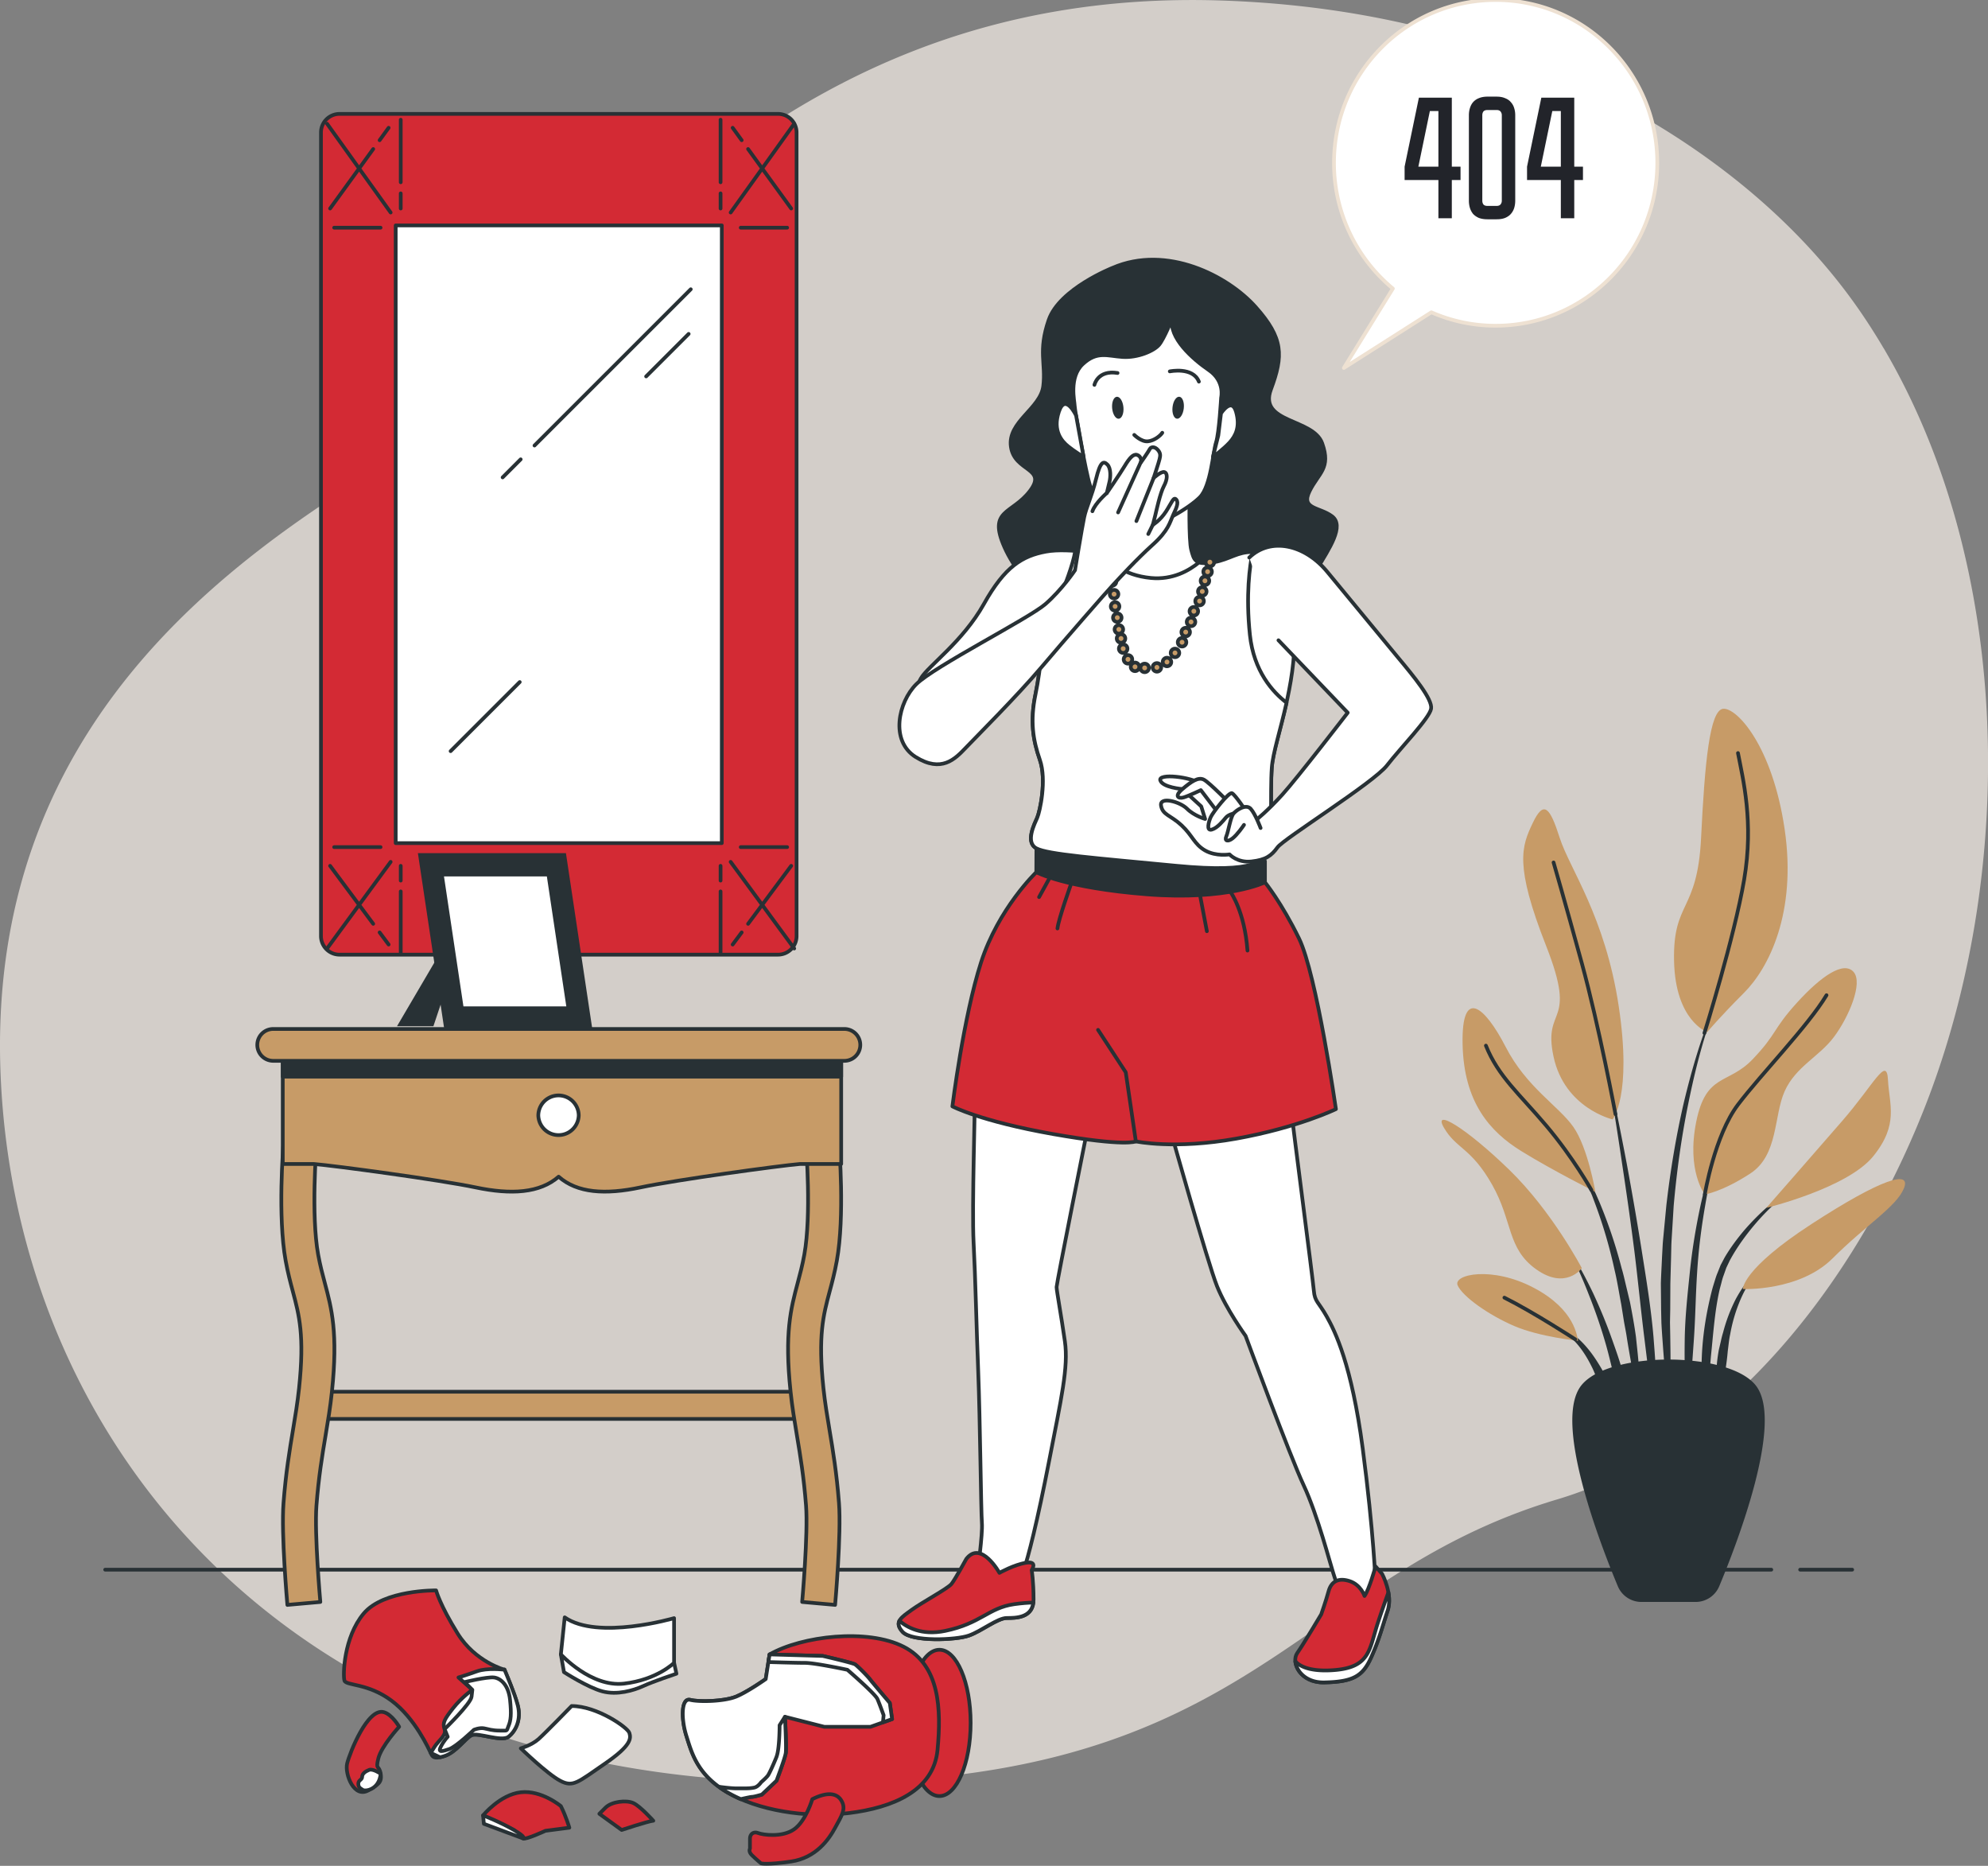 <svg width="535" height="502" fill="none" xmlns="http://www.w3.org/2000/svg"><rect width="100%" height="100%" fill="#808080" stroke="none"/><g clip-path="url(#a)"><path opacity=".7" d="M506.858 93.603a166.822 166.822 0 0 0-5.551-8.784c-25.783-38.195-70.152-64.315-113.798-76.124C368.4 3.525 348.657.811 328.88.145 199.176-4.249 147.51 97.94 104.643 124.314 61.763 150.691-4.195 195.736.21 290.24c4.393 94.505 72.543 183.516 204.461 189.009 131.906 5.493 140.704-53.84 214.349-75.824 48.741-14.544 83.366-63.67 100.329-109.07 23.113-61.869 22.023-142.241-12.48-200.763l-.011.011Z" fill="#F7F0E9"/><path d="M484.445 422.318h14.004M28.305 422.318H476.68" stroke="#283135" stroke-linecap="round" stroke-linejoin="round"/><path d="M209.37 30.645H91.379a5 5 0 0 0-5 5V251.85a5 5 0 0 0 5 5H209.37a5 5 0 0 0 5-5V35.646a5 5 0 0 0-5-5Z" fill="#D32A34" stroke="#283135" stroke-linecap="round" stroke-linejoin="round"/><path d="M194.248 60.646h-87.76v166.192h87.76V60.646Z" fill="#fff" stroke="#283135" stroke-linecap="round" stroke-linejoin="round"/><path d="m140.126 123.582-4.86 4.859M185.895 77.826l-42.055 42.042M185.328 89.835l-11.445 11.441M121.27 202.097l18.597-18.592M107.844 52.028v4.07M107.844 32.213v16.824M89.926 61.257h12.491M88.023 33.292l17.107 23.885M100.437 40.097 88.836 56.098M104.585 34.381l-2.425 3.347M193.914 52.028v4.07M193.914 32.213v16.824M211.835 61.257h-12.491M213.736 33.292l-17.107 23.885M201.32 40.097l11.601 16.001M197.172 34.381l2.425 3.347M107.844 236.923v-3.97M107.844 256.249v-16.413M89.926 227.916h12.491M88.023 255.192l17.107-23.306M100.437 248.554l-11.601-15.601M104.585 254.125l-2.425-3.258M193.914 236.923v-3.97M193.914 256.248v-16.412M211.835 227.916h-12.491M213.736 255.192l-17.107-23.306M201.32 248.554l11.601-15.601M197.172 254.125l2.425-3.258" stroke="#283135" stroke-linecap="round" stroke-linejoin="round"/><path d="m118.17 256.805-11.334 19.303h9.799l4.294-12.876-2.759-6.427Z" fill="#283135"/><path d="M159.422 277.02H119.58l-7.119-47.48h39.842l7.119 47.48Z" fill="#283135"/><path d="M152.983 271.26h-28.697l-5.384-35.961h28.697l5.384 35.961Z" fill="#fff" stroke="#283135" stroke-linecap="round" stroke-linejoin="round"/><path d="M217.211 374.449H84.937v7.316h132.274v-7.316Z" fill="#C79B67" stroke="#283135" stroke-linecap="round" stroke-linejoin="round"/><path d="M77.339 431.803c-.067-.778-1.68-19.147-1.046-27.387.623-8.151 1.646-14.233 2.536-19.593.634-3.791 1.235-7.383 1.657-11.364 1.49-14.121.023-19.626-1.68-25.997-.667-2.491-1.356-5.07-1.935-8.284-2.168-11.942-.645-30.69-.578-31.479l8.865.734c-.011.178-1.49 18.369.467 29.144.523 2.857 1.157 5.259 1.78 7.583 1.846 6.928 3.581 13.466 1.924 29.211-.445 4.248-1.068 7.962-1.724 11.898-.912 5.437-1.846 11.053-2.447 18.814-.578 7.517 1.023 25.742 1.046 25.92l-8.865.789v.011ZM224.739 431.803c.067-.778 1.679-19.147 1.045-27.387-.622-8.151-1.646-14.233-2.536-19.593-.634-3.791-1.234-7.383-1.657-11.364-1.49-14.121-.022-19.626 1.68-25.997.667-2.491 1.357-5.07 1.935-8.284 2.169-11.942.645-30.69.578-31.479l-8.865.734c.012.178 1.491 18.369-.467 29.144-.522 2.857-1.157 5.259-1.779 7.583-1.847 6.928-3.582 13.466-1.925 29.211.445 4.248 1.068 7.962 1.724 11.898.912 5.437 1.847 11.053 2.447 18.814.579 7.517-1.023 25.742-1.045 25.92l8.865.789v.011Z" fill="#C79B67" stroke="#283135" stroke-linecap="round" stroke-linejoin="round"/><path d="M226.375 282.546H76.094v30.623h8.364c5.406.434 33.925 4.281 43.502 6.294 9.643 2.034 17.329 1.534 22.379-2.88 4.983 4.414 12.547 4.903 22.057 2.88 9.443-2.013 37.551-5.86 42.867-6.294h11.112v-30.623Z" fill="#C79B67" stroke="#283135" stroke-linecap="round" stroke-linejoin="round"/><path d="M155.745 300.059a5.44 5.44 0 0 0-10.878 0 5.44 5.44 0 0 0 10.878 0Z" fill="#fff" stroke="#283135" stroke-linecap="round" stroke-linejoin="round"/><path d="M226.375 282.546H76.094v7.127h150.281v-7.127Z" fill="#283135" stroke="#283135" stroke-linecap="round" stroke-linejoin="round"/><path d="M227.228 276.842h-153.7a4.286 4.286 0 1 0 0 8.573h153.7a4.286 4.286 0 0 0 0-8.573Z" fill="#C79B67" stroke="#283135" stroke-linecap="round" stroke-linejoin="round"/><path d="M461.866 270.126c.022-.067 0-.134-.067-.167-.067-.022-.134 0-.156.067-3.715 8.573-6.329 17.58-8.509 26.653-2.102 9.107-3.626 18.347-4.694 27.632l-.667 6.983c-.1 1.168-.234 2.324-.312 3.492l-.189 3.502c-.1 2.335-.244 4.67-.311 7.017l.067 7.016.078 3.514c.055 1.167.133 2.335.211 3.502.178 2.335.322 4.671.534 6.995.445 4.648 1.145 9.284 1.868 13.888 0 .055.056.1.123.1a.124.124 0 0 0 .122-.122c-.011-2.347-.111-4.671-.167-7.006-.066-2.324-.267-4.637-.233-6.972 0-2.324-.045-4.648-.078-6.972l-.067-3.48.067-3.48.033-6.961.189-6.95.078-3.48c.045-1.157.134-2.313.2-3.469l.423-6.95c.812-9.24 2.08-18.459 3.938-27.565 1.846-9.096 4.137-18.158 7.53-26.821l-.011.034ZM462.868 306.509a.12.12 0 0 0-.077-.156.12.12 0 0 0-.156.078c-2.002 5.782-3.604 11.686-4.95 17.669-1.29 5.982-2.302 12.042-2.925 18.158-.623 6.082-1.302 12.176-1.379 18.303-.089 6.115 0 12.242.645 18.358 0 .055.055.1.111.111.067 0 .133-.045.133-.111.712-6.094 1.135-12.176 1.558-18.247.433-6.072.489-12.165.889-18.247.368-6.06 1.124-12.087 2.169-18.081 1.024-5.993 2.292-11.964 3.982-17.824v-.011ZM483.047 319.296c-.034-.055-.112-.078-.167-.033-5.05 3.191-9.555 7.216-13.492 11.753-1.936 2.302-3.738 4.715-5.272 7.328l-1.079 2.046-.846 2.124c-.3.7-.523 1.434-.745 2.157-.222.723-.456 1.445-.656 2.179-1.513 5.849-2.514 11.798-2.792 17.792-.245 5.982-.134 11.975.667 17.913 0 .056.056.1.112.111a.132.132 0 0 0 .133-.111l1.535-17.736c.612-5.86.99-11.764 2.247-17.491.156-.711.367-1.412.545-2.112.178-.712.356-1.412.623-2.091l.723-2.046.923-1.934c1.368-2.558 3.036-5.015 4.827-7.339 3.604-4.648 7.842-8.885 12.669-12.321 0 0 .067-.111.034-.166l.011-.023Z" fill="#283135"/><path d="M473.281 342.08c-2.748 1.779-4.583 4.559-6.129 7.372a43.942 43.942 0 0 0-3.437 9.029 24.145 24.145 0 0 0-.601 2.346l-.556 2.358c-.278 1.579-.5 3.18-.6 4.792-.023 1.612-.067 3.214.044 4.815.133 1.601.311 3.202.634 4.792a.13.13 0 0 0 .1.1.126.126 0 0 0 .145-.1c.389-1.579.645-3.147.845-4.714.245-1.557.489-3.114.679-4.671.222-1.545.433-3.091.556-4.647.211-1.535.333-3.114.667-4.626a42.613 42.613 0 0 1 2.625-8.951c1.201-2.847 2.759-5.682 5.15-7.684h.022s.056-.122.022-.178c-.033-.055-.111-.078-.166-.033ZM444.992 359.849c-.668-7.873-1.958-15.667-3.193-23.462-1.234-7.795-2.591-15.556-4.015-23.307-1.479-7.739-3.014-15.478-4.694-23.173a.126.126 0 0 0-.144-.1.126.126 0 0 0-.101.145 920.373 920.373 0 0 1 3.715 23.329c1.18 7.783 2.292 15.578 3.282 23.384.967 7.806 1.713 15.645 2.691 23.44l2.881 23.44c0 .055.056.111.123.111.066 0 .122-.045.133-.123.089-1.979.089-3.947.145-5.926.022-1.979-.078-3.948-.111-5.927-.078-3.958-.412-7.895-.712-11.831ZM440.266 359.738c-.423-3.114-.99-6.216-1.591-9.307l-1.101-4.593c-.367-1.534-.701-3.069-1.157-4.581a130.134 130.134 0 0 0-6.017-17.902l-.946-2.169-1.045-2.123c-.668-1.424-1.48-2.791-2.236-4.159-1.646-2.68-3.359-5.36-5.684-7.539a.12.12 0 0 0-.167 0c-.044.044-.044.122 0 .178h.012c2.146 2.246 3.726 4.992 5.194 7.717.69 1.401 1.413 2.78 1.991 4.225l.923 2.146.823 2.191a129.579 129.579 0 0 1 5.25 17.913c.723 3.025 1.19 6.116 1.78 9.174l.734 4.614c.267 1.535.601 3.058.812 4.604.489 3.08 1.057 6.149 1.591 9.229a177.34 177.34 0 0 0 1.69 9.251.13.13 0 0 0 .123.1.123.123 0 0 0 .122-.122 166.42 166.42 0 0 0-.223-9.429c-.178-3.136-.556-6.26-.878-9.396v-.022ZM433.749 360.138c-1.457-4.126-3.148-8.173-4.983-12.143-1.891-3.947-3.926-7.806-6.273-11.497-.034-.056-.112-.078-.167-.045a.126.126 0 0 0-.045.167c2.047 3.825 3.782 7.817 5.35 11.853a137.686 137.686 0 0 1 4.249 12.265c1.235 4.148 2.114 8.373 3.215 12.543 1.157 4.159 2.102 8.362 3.381 12.576.011.056.067.089.123.089a.124.124 0 0 0 .122-.122c.067-4.393-.367-8.796-1.224-13.099-.767-4.337-2.291-8.473-3.748-12.598v.011ZM433.482 373.893c-.745-2.591-2.025-4.993-3.471-7.272-1.423-2.28-3.069-4.437-5.049-6.272-1.013-.878-2.058-1.734-3.215-2.424-1.134-.711-2.336-1.301-3.637-1.645-.056-.011-.122.011-.145.066-.022.067 0 .134.067.167h.011c2.358 1.056 4.349 2.791 6.04 4.693 1.713 1.901 3.07 4.092 4.204 6.371 1.191 2.257 1.813 4.759 2.848 7.094.456 1.19.912 2.402 1.446 3.592.445 1.212.945 2.435 1.579 3.636 0 0 .056.067.112.078.066 0 .133-.056.133-.123.056-1.345-.022-2.69-.145-4.025a39.894 39.894 0 0 0-.789-3.936h.011Z" fill="#283135"/><path d="M433.969 301.171s-12.903-2.98-15.884-16.868c-2.981-13.888 6.618-7.939-1.98-29.767-8.598-21.827-6.618-26.798-3.637-33.08 2.981-6.283 4.627-4.304 7.274 3.969 2.648 8.273 12.247 21.172 15.884 45.312 3.637 24.152-1.657 30.434-1.657 30.434ZM459.444 277.687s-8.598-2.98-8.932-19.181c-.333-16.212 6.285-12.899 7.275-33.081.99-20.181 2.313-34.403 5.95-34.726 3.638-.333 13.237 9.919 16.54 32.414 3.304 22.494-4.305 37.372-10.923 43.988s-9.921 10.586-9.921 10.586h.011ZM429.333 320.686s-1.98-11.909-5.951-17.535c-3.97-5.627-12.568-10.586-18.197-21.505-5.628-10.92-11.912-16.213-11.579-.668.334 15.545 7.275 23.485 15.884 28.778 8.598 5.293 19.854 10.919 19.854 10.919l-.011.011ZM425.695 341.201s-7.942-15.211-19.521-26.464c-11.579-11.242-20.844-16.868-17.54-11.242 3.303 5.627 7.274 5.293 12.902 15.212 5.628 9.918 3.971 17.201 11.913 22.828 7.942 5.626 12.246-.334 12.246-.334ZM424.704 360.716c-.334-.99-.657-8.273-11.913-14.222-11.245-5.949-21.834-3.636-20.511-.656 1.324 2.98 8.276 7.939 15.216 10.919 6.952 2.98 17.208 3.97 17.208 3.97v-.011ZM458.786 321.353s-4.96-6.282-2.313-19.515c2.647-13.232 8.598-9.918 15.216-16.868 6.618-6.949 5.295-7.939 11.913-15.211s12.569-11.242 15.216-8.273c2.647 2.98-1.324 12.242-5.295 17.535-3.971 5.293-10.255 7.94-13.236 14.556-2.981 6.616-1.657 17.202-9.265 22.161-7.608 4.959-12.247 5.626-12.247 5.626l.011-.011ZM475.328 324.989s11.913-13.566 20.511-23.484c8.598-9.919 11.912-17.536 12.246-10.92.334 6.616 2.981 11.909-3.971 20.505-6.952 8.595-28.786 13.888-28.786 13.888v.011ZM469.039 346.817s-.333-5.293 18.531-17.535c18.865-12.243 26.806-14.556 24.815-9.596-1.98 4.959-10.255 9.918-19.187 18.858-8.931 8.929-24.159 8.273-24.159 8.273Z" fill="#C79B67"/><path d="M434.748 299.759s-4.427-23.729-9.054-40.597c-4.627-16.868-7.608-27.12-7.608-27.12M458.684 277.942s8.041-25.719 10.689-41.264c2.647-15.545-.334-27.12-1.658-34.07M428.287 320.197s-4.917-8.762-12.191-17.369c-7.274-8.595-12.902-13.232-16.217-21.505M458.785 321.353s2.647-15.878 8.932-24.151c6.284-8.273 18.864-21.172 23.825-29.445M423.927 360.349s-11.134-7.249-19.075-11.219" stroke="#283135" stroke-linecap="round" stroke-linejoin="round"/><path d="M456.306 430.502h-14.571a6.38 6.38 0 0 1-5.895-3.925c-4.761-11.398-17.463-44.3-9.811-53.629 7.286-8.885 38.697-8.885 45.994 0 7.652 9.329-5.05 42.231-9.811 53.629a6.39 6.39 0 0 1-5.895 3.925h-.011Z" fill="#283135" stroke="#283135" stroke-linecap="round" stroke-linejoin="round"/><path d="M135.811 449.249s-7.875-2.068-12.647-9.741c-4.771-7.672-5.806-11.608-5.806-11.608s-14.092-.212-19.487 6.216c-5.395 6.427-5.595 16.579-5.183 18.024.411 1.446 6.218.623 12.646 5.393 6.43 4.77 10.156 13.266 10.567 14.089.412.822.623 1.868 3.726.833 3.115-1.034 5.595-4.77 7.253-5.593 1.657-.834 8.086 1.868 9.943.412 1.869-1.446 3.526-4.559 2.492-8.495-1.034-3.937-4.149-10.775-3.526-9.53h.022Z" fill="#D32A34" stroke="#283135" stroke-linecap="round" stroke-linejoin="round"/><path d="M119.64 472.455c3.115-1.034 5.595-4.77 7.252-5.593 1.658-.834 8.087 1.868 9.944.412 1.869-1.446 3.526-4.559 2.492-8.496-.868-3.313-3.193-8.651-3.548-9.54-.29-.033-4.628-.578-7.431.422-2.903 1.035-4.971 1.657-4.971 1.657l3.726 3.314s-2.903 2.068-5.184 4.97c-2.28 2.902-2.903 3.937-2.28 5.593.623 1.657-1.657 3.114-2.692 4.771l-1.034 1.656 2.503 1.168c.356-.067.756-.178 1.234-.334h-.011Z" fill="#fff" stroke="#283135" stroke-linecap="round" stroke-linejoin="round"/><path d="M125.034 452.563s6.006-1.446 7.875-1.246c1.868.212 3.937 2.069 4.349 6.005.411 3.936.211 5.593-.412 7.05-.623 1.445 0 1.245-2.28 1.245s-3.114-.411-4.349-.623c-1.246-.211-2.692.412-2.692.412s-4.772 4.559-6.629 5.181c-1.869.623-3.115 1.035-2.28-.622.834-1.657 1.868-2.691 1.868-2.691l-.834-2.068s7.052-6.839 7.252-8.707l.212-1.868-2.069-2.068h-.011Z" fill="#fff" stroke="#283135" stroke-linecap="round" stroke-linejoin="round"/><path d="M107.416 464.583s-1.869-3.314-4.149-3.936c-4.338-1.179-9.099 10.808-9.844 13.788-.7 2.846 1.88 9.696 5.906 7.139 2.281-1.446 3.526-1.869 3.115-4.348-.412-2.491-1.446-.834-.623-4.148.834-3.313 5.595-8.495 5.595-8.495Z" fill="#D32A34" stroke="#283135" stroke-linecap="round" stroke-linejoin="round"/><path d="M102.443 477.225s-2.069-1.445-3.114-1.034c-1.035.412-1.869 1.034-1.869 1.868 0 .834-1.034.834-1.034 1.868 0 1.035.623 1.246 1.245 1.657.623.412 4.35 0 4.772-4.347v-.012ZM150.938 445.112l.834 4.771s6.429 4.147 10.366 5.181c3.938 1.034 8.287-.211 10.99-1.445 2.691-1.246 8.909-3.314 8.909-3.314l-.623-2.902s-24.248 5.182-30.465-2.28l-.011-.011Z" fill="#fff" stroke="#283135" stroke-linecap="round" stroke-linejoin="round"/><path d="m151.972 435.161-1.034 9.94s8.086 8.907 16.995 7.873c8.91-1.034 13.47-5.593 13.47-5.593v-12.02s-20.522 6.004-29.431-.212v.012ZM153.841 458.99s-7.052 7.25-8.909 8.906c-1.869 1.657-4.772 2.491-4.772 2.491s7.052 6.839 10.567 8.707c3.515 1.868 4.772.411 12.024-4.559 7.252-4.971 7.052-6.839 6.629-8.284-.412-1.446-8.709-7.25-15.55-7.25l.011-.011Z" fill="#fff" stroke="#283135" stroke-linecap="round" stroke-linejoin="round"/><path d="M150.937 485.933s-5.183-4.348-10.778-3.725c-5.595.622-10.155 6.215-10.155 6.215l8.286 3.937s1.869 1.868 2.492 2.279c.623.412 6.006-2.068 6.006-2.068l6.429-.834s-.834-2.902-2.28-5.804Z" fill="#D32A34" stroke="#283135" stroke-linecap="round" stroke-linejoin="round"/><path d="m130.004 488.412.211 2.28 10.567 3.936s1.034-.211-2.492-2.28c-3.525-2.068-8.286-3.936-8.286-3.936Z" fill="#fff" stroke="#283135" stroke-linecap="round" stroke-linejoin="round"/><path d="M175.812 489.868s-3.526-3.936-5.394-4.77c-1.869-.834-5.806-.411-7.464 1.245L161.297 488l6.006 4.348s6.841-2.28 8.498-2.491l.011.011ZM252.812 483.23c4.638 0 8.398-8.812 8.398-19.681 0-10.87-3.76-19.682-8.398-19.682s-8.398 8.812-8.398 19.682c0 10.869 3.76 19.681 8.398 19.681Z" fill="#D32A34" stroke="#283135" stroke-linecap="round" stroke-linejoin="round"/><path d="m207.111 445.113-1.035 6.627s-4.972 3.525-8.086 4.77c-3.115 1.246-9.744 1.446-12.224.834-2.492-.623-2.492 5.182-1.035 9.741 1.446 4.559 2.903 10.363 10.99 15.122 8.086 4.771 20.933 7.05 32.746 5.593 11.812-1.456 22.802-6.004 23.836-16.99 1.034-10.986.623-22.795-9.121-27.765-9.743-4.971-27.362-2.903-36.071 2.068Z" fill="#D32A34" stroke="#283135" stroke-linecap="round" stroke-linejoin="round"/><path d="M197.99 456.51c-3.115 1.246-9.744 1.446-12.224.834-2.492-.622-2.492 5.182-1.035 9.741 1.446 4.559 2.903 10.363 10.99 15.122a33.869 33.869 0 0 0 3.659 1.846c1.435-.322 2.714-.6 2.97-.6.623 0 2.692-.623 2.692-.623l3.937-3.725s2.281-6.004 2.492-7.461c.211-1.446-.211-9.741-.211-9.741l10.566 2.691h12.436l5.806-2.068-.623-4.348s-4.772-5.593-5.395-6.427c-.623-.834-3.314-3.525-3.937-3.936-.623-.411-8.709-2.28-8.709-2.28l-14.304-.411-1.035 6.627s-4.972 3.525-8.086 4.77l.011-.011Z" fill="#fff" stroke="#283135" stroke-linecap="round" stroke-linejoin="round"/><path d="M208.979 472.667c-.834 2.068-1.869 4.348-2.28 4.97-.412.623-1.869 1.868-1.869 1.868s-.834 1.246-1.868 1.446c-1.035.211-1.869.211-3.315.211h-1.446c-1.657 0-4.56-.411-4.56-.411l.033.111a26.65 26.65 0 0 0 2.035 1.334 34.163 34.163 0 0 0 3.66 1.846c1.435-.322 2.714-.6 2.97-.6.623 0 2.691-.623 2.691-.623l3.938-3.725s2.28-6.005 2.492-7.461c.211-1.446-.212-9.741-.212-9.741l-1.446 2.28s0 6.427-.834 8.495h.011ZM206.808 447.07l.311.111s6.841.211 9.533.211c2.691 0 11.401 1.868 11.401 1.868s7.463 6.427 8.086 7.873c.623 1.445 1.657 4.348 1.657 4.348l-.178 1.912 2.459-.878-.623-4.348s-4.772-5.593-5.395-6.427c-.623-.834-3.315-3.525-3.937-3.936-.623-.412-8.71-2.28-8.71-2.28l-14.304-.411-.311 1.968.011-.011Z" fill="#fff" stroke="#283135" stroke-linecap="round" stroke-linejoin="round"/><path d="M218.61 484.053s-1.724 5.916-4.939 8.14c-3.203 2.224-8.386 1.478-9.621.989-1.235-.489-2.225.245-2.225 1.479v2.713s-.489.745.49 1.724c.99.989 2.469 2.224 2.469 2.224s1.48.489 8.142-.49c6.663-.989 10.122-5.915 11.846-9.129 1.724-3.202 2.959-4.937 1.724-7.149-1.235-2.224-3.949-2.469-7.897-.49l.011-.011Z" fill="#D32A34" stroke="#283135" stroke-linecap="round" stroke-linejoin="round"/><path d="M402.507 0C378.474 0 359 19.613 359 43.818a43.85 43.85 0 0 0 15.841 33.818L361.65 99l23.548-14.98a42.977 42.977 0 0 0 17.295 3.617c24.033 0 43.507-19.614 43.507-43.819C446 19.614 426.526 0 402.493 0h.014Z" fill="#fff" stroke="#EEE1D2" stroke-linecap="round" stroke-linejoin="round"/><path d="M390.706 26.28v18.557h2.345v3.6h-2.345v10.282h-3.61V48.436H378v-3.599l3.845-18.557h8.861Zm-3.61 18.557V29.88h-2.297l-3.095 14.957h5.392ZM402.754 26c.906 0 1.672.14 2.297.42.657.25 1.173.608 1.548 1.076.406.436.703.966.89 1.589a6.3 6.3 0 0 1 .282 1.916V54c0 .685-.094 1.34-.282 1.963a4.436 4.436 0 0 1-.89 1.589c-.375.436-.891.795-1.548 1.075-.625.25-1.391.374-2.297.374h-2.438c-.907 0-1.688-.125-2.345-.374-.625-.28-1.141-.639-1.547-1.075a4.869 4.869 0 0 1-.844-1.59 6.796 6.796 0 0 1-.281-1.962V31c0-.685.094-1.324.281-1.916.188-.623.469-1.153.844-1.59a3.945 3.945 0 0 1 1.547-1.074c.657-.28 1.438-.421 2.345-.421h2.438Zm0 29.4c.5 0 .859-.14 1.078-.42.219-.28.328-.607.328-.981V31c0-.373-.109-.7-.328-.981-.219-.28-.578-.42-1.078-.42h-2.438c-.532 0-.907.14-1.126.42-.187.28-.281.608-.281.981V54c0 .373.094.7.281.981.219.28.594.42 1.126.42h2.438ZM423.656 26.28v18.557H426v3.6h-2.344v10.282h-3.611V48.436h-9.096v-3.599l3.845-18.557h8.862Zm-3.611 18.557V29.88h-2.297l-3.095 14.957h5.392Z" fill="#22242A"/><path d="M299.406 72.066s-14.282 5.615-17.185 14.021c-2.903 8.418-.723 11.687-1.457 17.769-.723 6.083-9.688 9.585-8.709 16.357.967 6.783 9.921 5.615 5.083 11.92-4.839 6.305-11.379 4.904-6.774 15.189 4.605 10.286 17.43 23.373 42.122 21.038 24.693-2.335 38.486-9.585 41.878-15.189 3.393-5.615 7.508-11.686 4.116-14.255-3.393-2.569-8.476-1.868-6.051-6.783 2.425-4.915 5.806-6.082 3.392-12.854-2.425-6.783-17.185-5.371-13.803-14.489 3.392-9.118 3.392-13.788-4.116-22.205-7.508-8.418-23.97-16.835-38.485-10.52h-.011Z" fill="#283135" stroke="#283135" stroke-linecap="round" stroke-linejoin="round"/><path d="M262.255 297.168c.245-.745-.745 27.532-.244 37.206.5 9.674.745 22.072 1.245 34.726.501 12.654.746 37.706.99 40.675.245 2.98-1.245 13.644-1.245 13.644s1.49 2.479 6.206 1.734c4.716-.745 4.961.99 6.207-2.479 1.245-3.469 3.726-13.143 6.951-29.767 3.226-16.624 5.206-25.052 4.216-32.002-.99-6.95-2.236-13.643-2.236-14.633 0-.99 8.432-43.155 8.432-43.155l-30.522-5.949Z" fill="#fff" stroke="#283135" stroke-linecap="round" stroke-linejoin="round"/><path d="M260.027 419.46s-2.981 5.46-3.97 6.694c-.99 1.246-7.942 4.96-10.667 6.95-2.725 1.99-4.961 3.225-2.481 5.949 2.481 2.724 14.393 2.235 17.864.989 3.47-1.245 7.697-4.714 10.177-4.714 2.481 0 7.197 0 7.197-4.959 0-4.96-.501-7.94-.501-7.94s1.735-2.479-1.49-1.979c-3.226.5-7.197 2.724-7.197 2.724s-4.961-8.929-8.932-3.725v.011Z" fill="#D32A34" stroke="#283135" stroke-linecap="round" stroke-linejoin="round"/><path d="M278.083 431.169c-1.391.023-3.092.145-5.161.434-6.952.99-8.932 5.204-18.609 7.194-6.295 1.29-10.266-.978-12.279-2.735-.412.823-.245 1.757.867 2.98 2.481 2.724 14.393 2.235 17.863.99 3.471-1.246 7.686-4.715 10.178-4.715 2.336 0 6.651 0 7.141-4.159v.011ZM314.855 303.618s10.178 36.216 12.658 42.409c2.481 6.205 7.697 13.399 7.697 13.399s11.913 32.247 15.628 40.186c3.726 7.939 7.197 21.327 7.942 23.562.745 2.235 1.98 6.449 1.98 7.194 0 .746 1.98 4.471 5.461 2.725 3.47-1.735 3.971-6.95 3.971-6.95s-.501-13.888-3.47-36.461c-2.981-22.572-7.442-31.501-9.677-35.471-2.236-3.969-3.226-3.969-3.471-6.95-.244-2.98-5.95-46.635-5.95-47.624 0-.99-25.305 5.949-32.746 3.969l-.023.012Z" fill="#fff" stroke="#283135" stroke-linecap="round" stroke-linejoin="round"/><path d="M367.213 429.379s-.99-2.98-3.971-3.97c-2.981-.989-4.96 0-5.706 2.725-.745 2.724-1.98 6.204-1.98 6.204s-4.716 7.939-6.451 10.419c-1.735 2.48.768 8.028 7.275 7.895 7.752-.156 10.333-1.69 12.568-6.649 2.236-4.96 2.981-8.184 4.472-12.654 1.49-4.47-1.491-9.919-1.491-9.919l-1.735-1.979s-1.735 6.204-2.981 7.939v-.011Z" fill="#D32A34" stroke="#283135" stroke-linecap="round" stroke-linejoin="round"/><path d="M373.631 428.456a317.382 317.382 0 0 0-2.769 7.984c-2.392 7.172-1.991 12.087-11.69 12.887-7.063.579-9.677-1.301-10.578-2.368.222 2.624 2.847 5.793 7.797 5.693 7.753-.156 10.333-1.69 12.569-6.649 2.235-4.96 2.981-8.184 4.471-12.654.534-1.602.49-3.336.212-4.893h-.012Z" fill="#fff" stroke="#283135" stroke-linecap="round" stroke-linejoin="round"/><path d="M278.884 234.665s-10.177 9.674-14.882 24.308c-4.716 14.633-7.697 38.695-7.697 38.695s7.441 3.97 27.039 7.439c19.599 3.47 22.335 1.98 22.335 1.98s10.422 2.235 27.04-.745c16.629-2.98 26.795-7.94 26.795-7.94s-5.206-36.216-9.922-45.89-9.176-15.133-9.176-15.133l-61.532-2.725v.011Z" fill="#D32A34" stroke="#283135" stroke-linecap="round" stroke-linejoin="round"/><path d="m295.5 277.086 7.452 11.409 2.725 18.603M331.242 240.125s3.726 5.204 4.472 15.623M323.043 241.359l1.746 9.185M288.304 237.646s-3.47 9.673-3.726 12.153M282.358 236.4l-2.725 4.959" stroke="#283135" stroke-linecap="round" stroke-linejoin="round"/><path d="m278.916 228.216-.033 6.45s7.697 4.214 29.776 5.949c21.767 1.712 31.756-3.225 31.756-3.225v-5.704l-61.499-3.47Z" fill="#283135" stroke="#283135" stroke-linecap="round" stroke-linejoin="round"/><path d="M320.114 133.356s-.234 12.009.467 14.589c.701 2.591.945 4.236 6.118 3.291 5.183-.945 7.063-3.769 13.18-2.357 6.118 1.412 8.709 9.885 8.476 24.007-.234 14.122-5.651 27.065-6.118 33.658-.467 6.594.234 20.483-.945 22.595-1.179 2.113-2.825 5.882-24.726 3.77-21.901-2.113-34.615-3.058-37.674-4.704-3.058-1.645-.467-6.594.234-8.239.712-1.646 2.592-10.119.712-15.534-1.88-5.415-2.67-10.464-1.179-17.658 1.49-7.194 2.124-16.246 2.124-16.246s-24.014 17.892-29.431 18.359c-5.417.467-5.417-3.058-3.537-6.361 1.88-3.291 11.301-9.885 16.951-20.004 5.651-10.118 10.356-12.943 16.718-14.121 6.362-1.179 17.663 1.178 17.663 1.178s3.293-12.009 2.125-18.124l18.831 1.879.011.022Z" fill="#fff" stroke="#283135" stroke-linecap="round" stroke-linejoin="round"/><path d="M341.315 229.162c1.179-2.124.467-16.001.945-22.595.278-3.936 2.325-10.152 3.971-17.513-3.726-2.847-8.832-8.462-9.866-18.258-1.124-10.775-.056-18.47.734-22.262-4.06-.122-6.095 1.946-10.389 2.725-1.946.355-3.192.344-4.037.055-2.659 2.191-7.086 4.737-12.914 4.192-7.63-.723-11.179-4.525-12.413-6.227-1.836-.322-4.85-.789-7.986-1.023-1.213 7.406-8.565 22.306-8.565 22.306s-.634 9.051-2.125 16.246c-1.49 7.194-.7 12.242 1.179 17.657 1.88 5.416 0 13.889-.711 15.534-.701 1.646-3.293 6.594-.234 8.24 3.059 1.645 15.772 2.591 37.673 4.703 21.901 2.113 23.547-1.645 24.726-3.769l.012-.011Z" fill="#fff" stroke="#283135" stroke-linecap="round" stroke-linejoin="round"/><path d="M298.946 151.648a1.146 1.146 0 1 0 0-2.292 1.146 1.146 0 0 0 0 2.292ZM300.092 153.527a1.145 1.145 0 1 0-2.291 0 1.144 1.144 0 1 0 2.291 0ZM300.416 156.44c0-.634-.511-1.145-1.145-1.145s-1.146.511-1.146 1.145a1.145 1.145 0 1 0 2.291 0Z" fill="#283135" stroke="#283135" stroke-linecap="round" stroke-linejoin="round"/><path d="M300.963 159.854a1.145 1.145 0 1 0-1.145 1.145c.634 0 1.145-.511 1.145-1.145ZM300.091 164.301a1.145 1.145 0 1 0 .002-2.29 1.145 1.145 0 0 0-.002 2.29ZM301.826 166.18a1.144 1.144 0 1 0-1.145 1.146c.634 0 1.145-.512 1.145-1.146ZM302.252 169.339a1.145 1.145 0 1 0-1.145 1.145c.634 0 1.145-.512 1.145-1.145ZM302.83 171.785c0-.634-.511-1.145-1.145-1.145a1.144 1.144 0 1 0 0 2.29c.634 0 1.145-.511 1.145-1.145ZM303.409 174.52c0-.634-.512-1.145-1.146-1.145a1.145 1.145 0 1 0 0 2.291c.634 0 1.146-.512 1.146-1.146ZM304.698 177.4c0-.634-.512-1.145-1.146-1.145a1.145 1.145 0 1 0 0 2.291c.634 0 1.146-.512 1.146-1.146ZM305.419 180.558a1.146 1.146 0 1 0 0-2.291 1.146 1.146 0 0 0 0 2.291ZM308.013 180.847a1.146 1.146 0 1 0 0-2.291 1.146 1.146 0 0 0 0 2.291ZM311.314 180.703a1.146 1.146 0 1 0-.001-2.291 1.146 1.146 0 0 0 .001 2.291ZM314.052 179.257a1.145 1.145 0 1 0 .002-2.29 1.145 1.145 0 0 0-.002 2.29ZM317.354 175.666c0-.634-.512-1.145-1.146-1.145a1.144 1.144 0 1 0 0 2.29c.634 0 1.146-.511 1.146-1.145ZM318.075 173.942a1.146 1.146 0 1 0 0-2.291 1.146 1.146 0 0 0 0 2.291ZM320.237 170.061c0-.633-.512-1.145-1.146-1.145a1.144 1.144 0 1 0 0 2.291c.634 0 1.146-.512 1.146-1.146ZM321.67 167.326c0-.634-.511-1.145-1.145-1.145a1.144 1.144 0 1 0 0 2.29c.634 0 1.145-.511 1.145-1.145ZM321.247 165.602a1.146 1.146 0 1 0 0-2.291 1.146 1.146 0 0 0 0 2.291ZM323.971 161.722c0-.634-.512-1.145-1.146-1.145-.634 0-1.145.511-1.145 1.145s.511 1.145 1.145 1.145 1.146-.511 1.146-1.145ZM324.698 159.131c0-.634-.512-1.145-1.146-1.145a1.144 1.144 0 1 0 0 2.29c.634 0 1.146-.511 1.146-1.145ZM325.416 156.262c0-.634-.511-1.145-1.145-1.145a1.144 1.144 0 1 0 0 2.29c.634 0 1.145-.511 1.145-1.145ZM326.131 153.816c0-.634-.511-1.146-1.145-1.146-.635 0-1.146.512-1.146 1.146 0 .634.511 1.145 1.146 1.145.634 0 1.145-.511 1.145-1.145ZM325.564 152.393a1.146 1.146 0 1 0-.001-2.291 1.146 1.146 0 0 0 .001 2.291Z" fill="#C79B67" stroke="#283135" stroke-linecap="round" stroke-linejoin="round"/><path d="M315.49 85.643s-2.191 5.47-3.559 7.116c-1.368 1.646-5.751 3.558-9.855 3.28-4.105-.278-6.841-1.645-10.678 1.913-3.826 3.558-2.191 10.119-2.191 11.219 0 1.101 3.014 18.058 4.104 21.339 1.09 3.28 12.046 10.396 15.327 10.674 3.282.278 11.223-4.381 14.238-7.383 3.014-3.013 3.559-12.309 4.382-14.778.823-2.457 1.368-12.042 1.368-12.042s1.09-4.381-3.281-7.383c-4.371-3.003-10.945-8.751-9.855-13.955Z" fill="#fff" stroke="#283135" stroke-linecap="round" stroke-linejoin="round"/><path d="M305.246 117.011s1.88 1.879 3.626 1.734c1.746-.144 3.482-1.59 3.915-2.312M294.523 103.545s.868-4.059 6.229-3.192M314.809 99.92s6.228-1.3 7.83 2.758" stroke="#283135" stroke-linecap="round" stroke-linejoin="round"/><path d="M301.085 112.662c.838-.077 1.396-1.463 1.246-3.096-.151-1.633-.952-2.894-1.79-2.816-.838.077-1.396 1.463-1.245 3.096.15 1.632.951 2.893 1.789 2.816ZM318.571 109.872c-.178 1.634-1.012 2.88-1.846 2.78-.834-.089-1.368-1.49-1.179-3.125.178-1.634 1.012-2.88 1.846-2.78.835.089 1.368 1.49 1.179 3.125Z" fill="#283135"/><path d="M289.595 111.796s-2.903-6.227-4.638-1.012c-1.735 5.215.867 7.973 2.458 9.274 1.591 1.3 4.204 2.902 4.204 2.902l-2.024-11.153v-.011ZM328.583 111.217s2.903-4.492 4.06-.433c1.157 4.058-.145 6.516-1.735 8.262-1.591 1.745-4.494 3.914-4.494 3.914l1.446-5.794.723-5.937v-.012ZM289.304 153.382s1.88-11.442 2.459-14.199c.578-2.758 2.024-5.504 3.192-10.286 1.157-4.781 2.024-4.926 3.048-3.914 1.023 1.012.867 3.481.578 4.637-.289 1.157-.723 3.047-.723 3.047s3.481-5.071 4.783-7.239c1.301-2.168 2.313-3.336 3.337-3.047 1.012.289 1.301 1.446 1.012 2.024-.289.578 2.169-3.047 2.458-3.625.289-.578 1.301-.723 2.169.289.868 1.012.578 1.735.434 2.469-.145.723-1.591 5.07-1.591 5.07s2.025-1.879 2.903-1.59c.868.289.868 1.879-.144 3.77-1.012 1.879-2.025 6.66-2.314 7.828-.289 1.156-.656 2.591-.656 2.591s1.958-1.146 3.548-3.603c1.591-2.469 2.024-4.059 2.759-3.191.723.867 0 2.312-.868 4.203-.868 1.879-1.157 4.058-5.506 7.972-4.349 3.914-8.843 8.84-10.722 10.864-1.88 2.024-12.903 14.633-19.276 22.161-6.374 7.539-17.385 18.548-20.288 21.583-2.904 3.036-6.518 6.805-13.481 2.469-6.952-4.348-4.639-14.778.144-19.559 4.783-4.782 30.288-17.68 34.781-21.583 4.494-3.914 7.976-9.129 7.976-9.129l-.012-.012Z" fill="#fff" stroke="#283135" stroke-linecap="round" stroke-linejoin="round"/><path d="m306.979 124.405-6.084 13.465M310.459 128.608l-4.639 11.587M310.239 141.195l-1.223 2.48M297.844 132.656s-3.148 2.746-3.86 4.892" stroke="#283135" stroke-linecap="round" stroke-linejoin="round"/><path d="m344.052 172.263 18.642 19.482s-13.559 17.579-17.585 22.027c-4.027 4.448-6.997 6.783-6.997 6.783s-6.139-1.267-8.053-2.969c-1.913-1.701-3.392-4.448-6.573-6.571-3.181-2.113-11.868-2.969-11.234-1.057.634 1.913 5.928 2.335 5.928 2.335l5.083 4.659 1.057 3.392s-2.97-.845-4.872-2.758c-1.902-1.912-7.419-3.391-6.996-.845.423 2.547 2.547 2.547 5.506 5.293 2.97 2.758 3.392 5.082 6.351 6.783 2.97 1.69 6.574 1.056 6.574 1.056s2.113 2.335 5.928 1.902c3.815-.434 5.295-1.479 6.996-3.814 1.702-2.335 25.85-17.369 29.454-22.028 3.604-4.659 11.445-12.71 11.868-15.256.423-2.546-4.661-8.684-8.898-13.766-4.238-5.081-8.788-10.686-19.065-23.084-6.14-7.417-15.261-9.318-20.978-3.814" fill="#fff"/><path d="m344.052 172.263 18.642 19.482s-13.559 17.579-17.585 22.027c-4.027 4.448-6.997 6.783-6.997 6.783s-6.139-1.267-8.053-2.969c-1.913-1.701-3.392-4.448-6.573-6.571-3.181-2.113-11.868-2.969-11.234-1.057.634 1.913 5.928 2.335 5.928 2.335l5.083 4.659 1.057 3.392s-2.97-.845-4.872-2.758c-1.902-1.912-7.419-3.391-6.996-.845.423 2.547 2.547 2.547 5.506 5.293 2.97 2.758 3.392 5.082 6.351 6.783 2.97 1.69 6.574 1.056 6.574 1.056s2.113 2.335 5.928 1.902c3.815-.434 5.295-1.479 6.996-3.814 1.702-2.335 25.85-17.369 29.454-22.028 3.604-4.659 11.445-12.71 11.868-15.256.423-2.546-4.661-8.684-8.898-13.766-4.238-5.081-8.788-10.686-19.065-23.084-6.14-7.417-15.261-9.318-20.978-3.814" stroke="#283135" stroke-linecap="round" stroke-linejoin="round"/><path d="M331.137 216.352s-5.595-5.738-7.13-6.571c-1.535-.834-3.481.555-5.795 2.512-2.313 1.958-1.057 2.658.334 2.247 1.401-.423 4.616-1.957 4.616-1.957l4.471 5.871" fill="#fff"/><path d="M331.137 216.352s-5.595-5.738-7.13-6.571c-1.535-.834-3.481.555-5.795 2.512-2.313 1.958-1.057 2.658.334 2.247 1.401-.423 4.616-1.957 4.616-1.957l4.471 5.871" stroke="#283135" stroke-linecap="round" stroke-linejoin="round"/><path d="M335.197 218.031s-2.803-4.192-3.637-4.615c-.834-.422-5.172 5.171-5.739 6.427-.556 1.257-1.257 3.781.278 3.358 1.535-.422 3.081-2.379 3.782-3.213.7-.834 2.102-1.123 2.102-1.123l1.123 1.401" fill="#fff"/><path d="M335.197 218.031s-2.803-4.192-3.637-4.615c-.834-.422-5.172 5.171-5.739 6.427-.556 1.257-1.257 3.781.278 3.358 1.535-.422 3.081-2.379 3.782-3.213.7-.834 2.102-1.123 2.102-1.123l1.123 1.401" stroke="#283135" stroke-linecap="round" stroke-linejoin="round"/><path d="M339.247 222.779s-1.401-3.781-2.658-5.171c-1.257-1.401-3.782.278-4.616 1.257-.835.978-1.402 4.893-1.958 6.149-.556 1.257.423 1.535 1.68.556 1.256-.978 2.803-3.214 3.081-3.636" fill="#fff"/><path d="M339.247 222.779s-1.401-3.781-2.658-5.171c-1.257-1.401-3.782.278-4.616 1.257-.835.978-1.402 4.893-1.958 6.149-.556 1.257.423 1.535 1.68.556 1.256-.978 2.803-3.214 3.081-3.636" stroke="#283135" stroke-linecap="round" stroke-linejoin="round"/></g><defs><clipPath id="a"><path fill="#fff" d="M0 0h535v502H0z"/></clipPath></defs></svg>